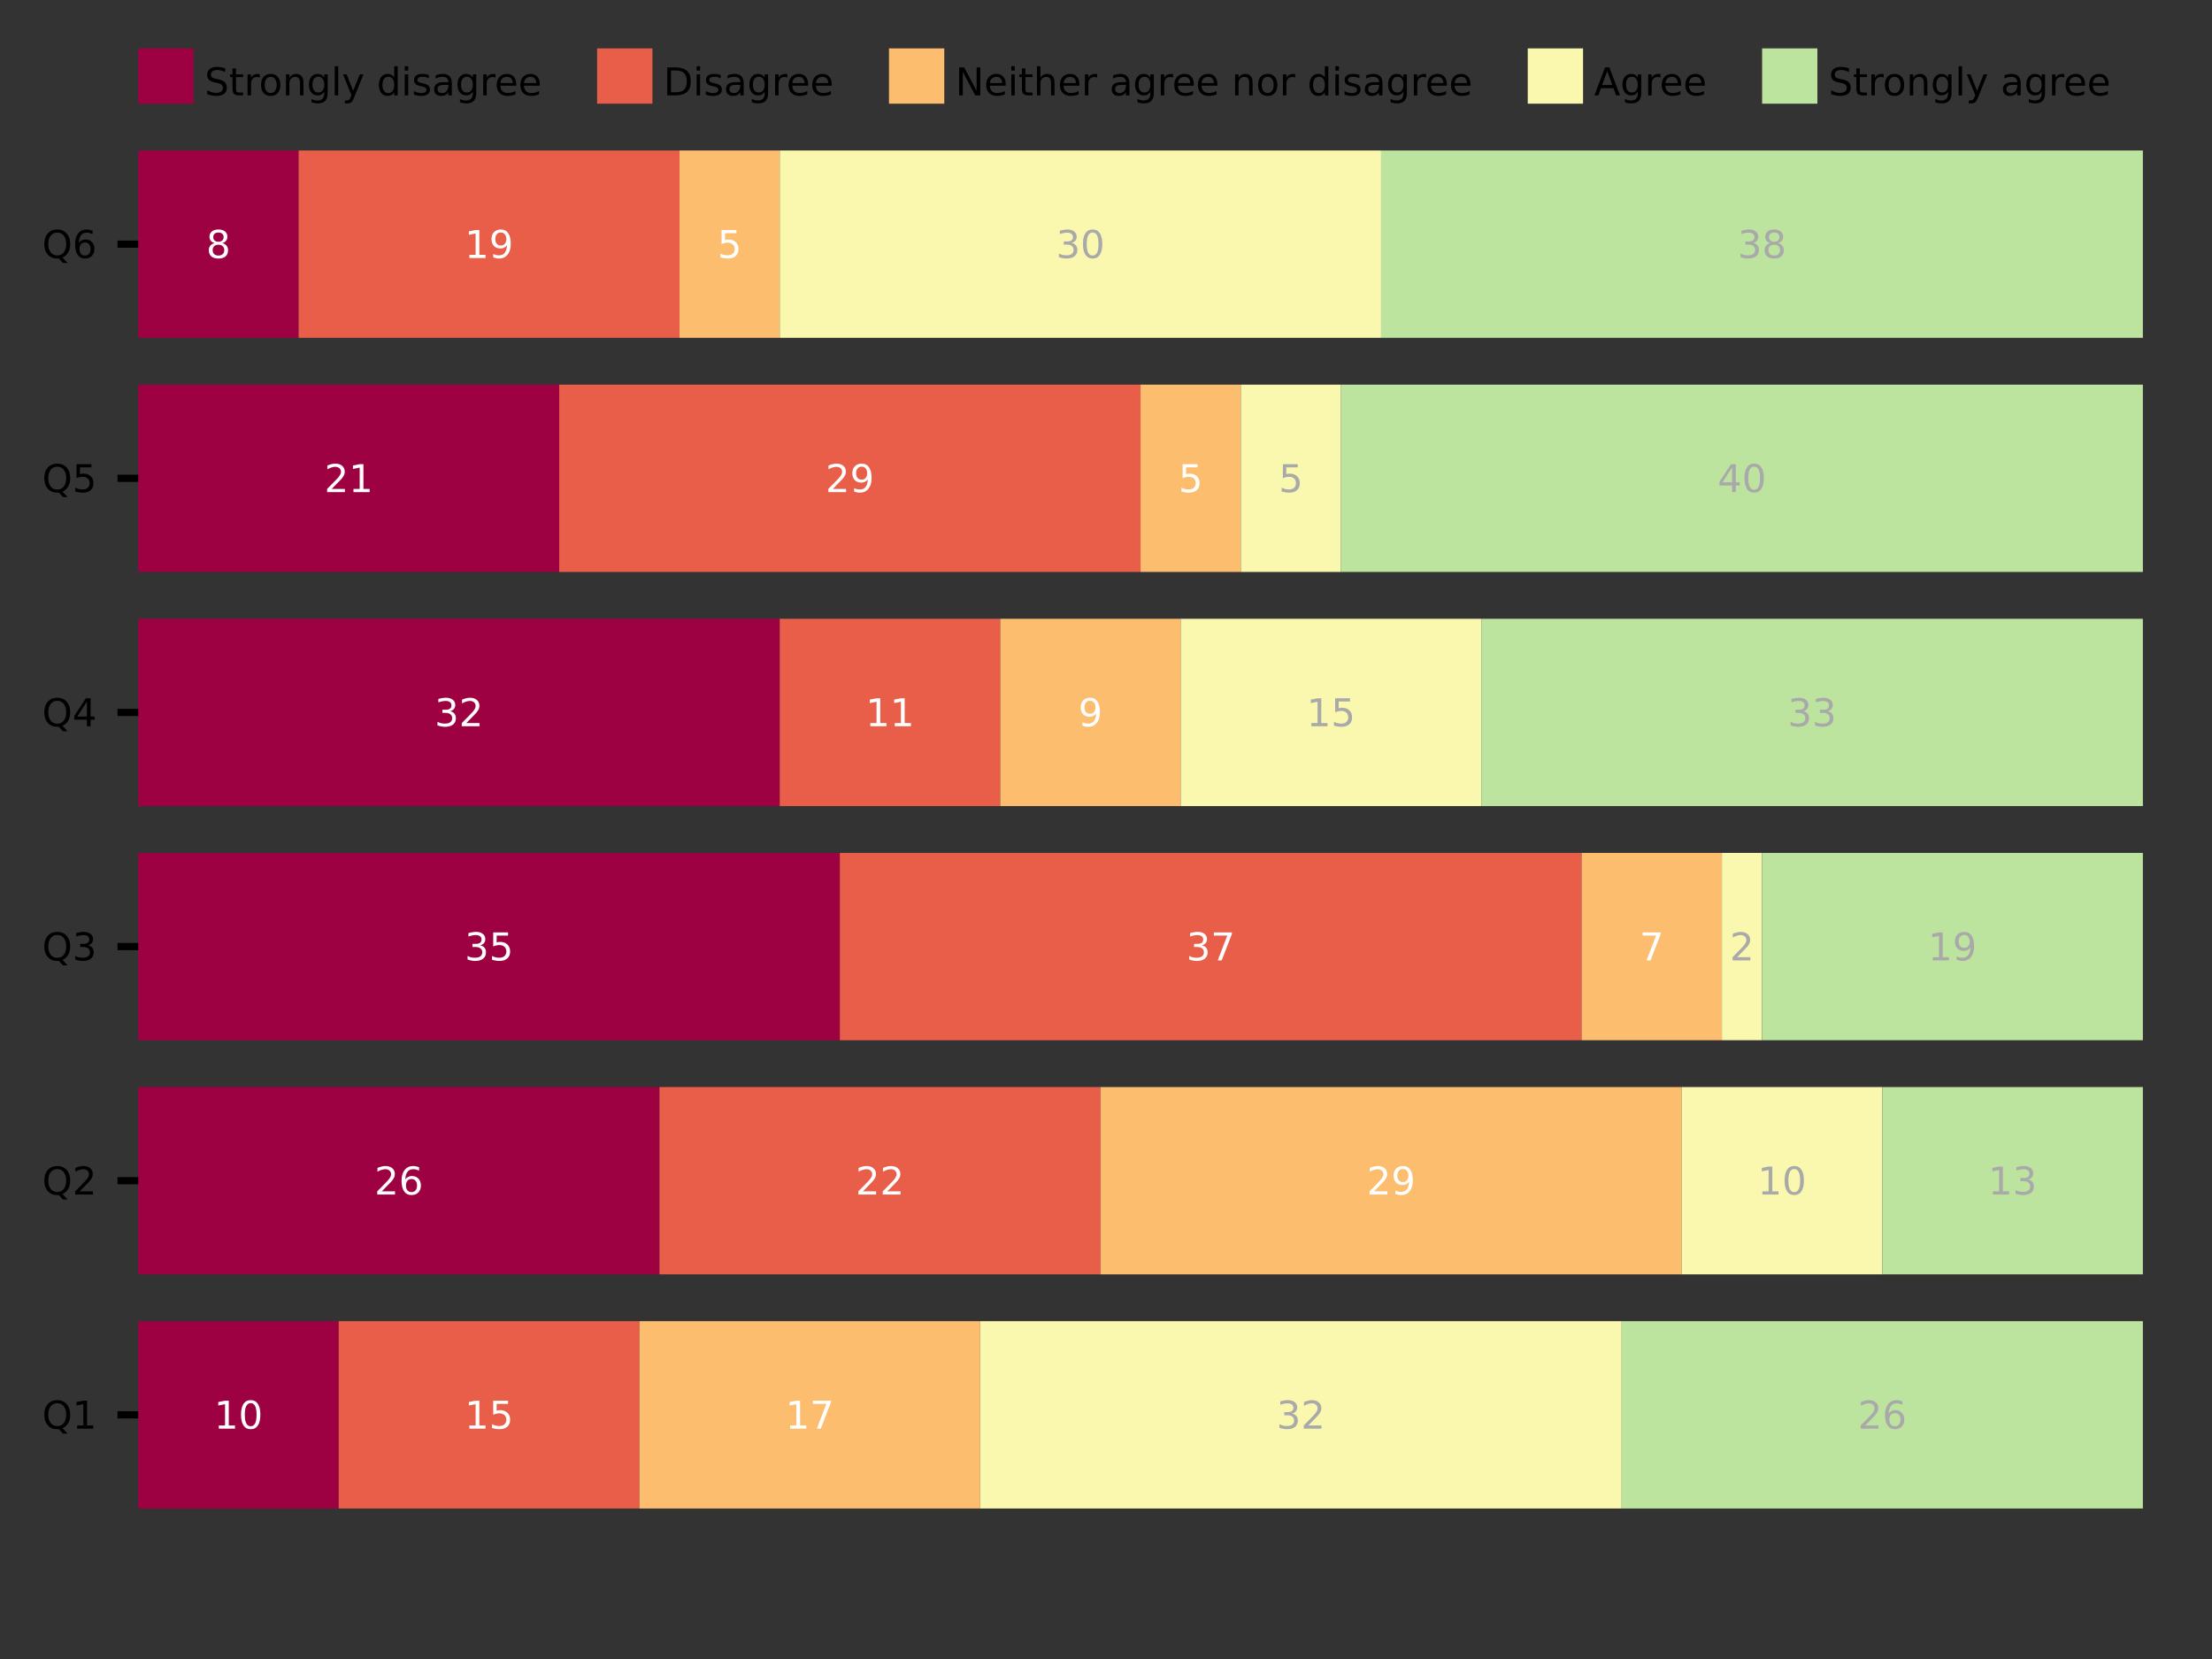 <?xml version="1.0" encoding="UTF-8"?>
<svg xmlns="http://www.w3.org/2000/svg" xmlns:xlink="http://www.w3.org/1999/xlink" width="640px" height="480px" viewBox="0 0 640 480" version="1.1">
<rect x="0" y="0" width="640" height="480" fill="#333333" stroke="none"/>
<defs>
<g>
<symbol overflow="visible" id="glyph0-0">
<path style="stroke:none;" d="M 0.547 1.969 L 0.547 -7.828 L 6.109 -7.828 L 6.109 1.969 Z M 1.172 1.344 L 5.484 1.344 L 5.484 -7.203 L 1.172 -7.203 Z M 1.172 1.344 "/>
</symbol>
<symbol overflow="visible" id="glyph0-1">
<path style="stroke:none;" d="M 1.375 -0.922 L 3.172 -0.922 L 3.172 -7.094 L 1.219 -6.703 L 1.219 -7.703 L 3.156 -8.094 L 4.25 -8.094 L 4.25 -0.922 L 6.047 -0.922 L 6.047 0 L 1.375 0 Z M 1.375 -0.922 "/>
</symbol>
<symbol overflow="visible" id="glyph0-2">
<path style="stroke:none;" d="M 3.531 -7.375 C 2.969 -7.375 2.539 -7.098 2.25 -6.547 C 1.969 -5.992 1.828 -5.16 1.828 -4.047 C 1.828 -2.93 1.969 -2.094 2.25 -1.531 C 2.539 -0.977 2.969 -0.703 3.531 -0.703 C 4.102 -0.703 4.531 -0.977 4.812 -1.531 C 5.094 -2.094 5.234 -2.93 5.234 -4.047 C 5.234 -5.16 5.094 -5.992 4.812 -6.547 C 4.531 -7.098 4.102 -7.375 3.531 -7.375 Z M 3.531 -8.25 C 4.438 -8.25 5.129 -7.891 5.609 -7.172 C 6.086 -6.453 6.328 -5.41 6.328 -4.047 C 6.328 -2.68 6.086 -1.641 5.609 -0.922 C 5.129 -0.203 4.438 0.156 3.531 0.156 C 2.625 0.156 1.93 -0.203 1.453 -0.922 C 0.973 -1.641 0.734 -2.68 0.734 -4.047 C 0.734 -5.41 0.973 -6.453 1.453 -7.172 C 1.93 -7.891 2.625 -8.25 3.531 -8.25 Z M 3.531 -8.25 "/>
</symbol>
<symbol overflow="visible" id="glyph0-3">
<path style="stroke:none;" d="M 2.125 -0.922 L 5.953 -0.922 L 5.953 0 L 0.812 0 L 0.812 -0.922 C 1.227 -1.348 1.797 -1.926 2.516 -2.656 C 3.234 -3.383 3.688 -3.852 3.875 -4.062 C 4.219 -4.457 4.457 -4.789 4.594 -5.062 C 4.738 -5.332 4.812 -5.598 4.812 -5.859 C 4.812 -6.297 4.66 -6.648 4.359 -6.922 C 4.055 -7.191 3.66 -7.328 3.172 -7.328 C 2.828 -7.328 2.461 -7.266 2.078 -7.141 C 1.703 -7.023 1.301 -6.848 0.875 -6.609 L 0.875 -7.703 C 1.312 -7.879 1.723 -8.016 2.109 -8.109 C 2.492 -8.203 2.844 -8.25 3.156 -8.25 C 4 -8.25 4.664 -8.035 5.156 -7.609 C 5.656 -7.191 5.906 -6.633 5.906 -5.938 C 5.906 -5.602 5.844 -5.285 5.719 -4.984 C 5.594 -4.691 5.367 -4.344 5.047 -3.938 C 4.953 -3.832 4.66 -3.523 4.172 -3.016 C 3.691 -2.516 3.008 -1.816 2.125 -0.922 Z M 2.125 -0.922 "/>
</symbol>
<symbol overflow="visible" id="glyph0-4">
<path style="stroke:none;" d="M 3.672 -4.484 C 3.172 -4.484 2.773 -4.316 2.484 -3.984 C 2.203 -3.648 2.062 -3.188 2.062 -2.594 C 2.062 -2.008 2.203 -1.547 2.484 -1.203 C 2.773 -0.867 3.172 -0.703 3.672 -0.703 C 4.16 -0.703 4.547 -0.867 4.828 -1.203 C 5.117 -1.547 5.266 -2.008 5.266 -2.594 C 5.266 -3.188 5.117 -3.648 4.828 -3.984 C 4.547 -4.316 4.16 -4.484 3.672 -4.484 Z M 5.844 -7.922 L 5.844 -6.922 C 5.57 -7.047 5.297 -7.145 5.016 -7.219 C 4.734 -7.289 4.453 -7.328 4.172 -7.328 C 3.453 -7.328 2.898 -7.082 2.516 -6.594 C 2.141 -6.102 1.922 -5.363 1.859 -4.375 C 2.078 -4.688 2.348 -4.926 2.672 -5.094 C 2.992 -5.27 3.348 -5.359 3.734 -5.359 C 4.547 -5.359 5.188 -5.109 5.656 -4.609 C 6.133 -4.117 6.375 -3.445 6.375 -2.594 C 6.375 -1.758 6.125 -1.094 5.625 -0.594 C 5.133 -0.094 4.484 0.156 3.672 0.156 C 2.734 0.156 2.016 -0.203 1.516 -0.922 C 1.023 -1.641 0.781 -2.68 0.781 -4.047 C 0.781 -5.328 1.082 -6.348 1.688 -7.109 C 2.289 -7.867 3.109 -8.25 4.141 -8.25 C 4.41 -8.25 4.688 -8.219 4.969 -8.156 C 5.25 -8.102 5.539 -8.023 5.844 -7.922 Z M 5.844 -7.922 "/>
</symbol>
<symbol overflow="visible" id="glyph0-5">
<path style="stroke:none;" d="M 4.5 -4.359 C 5.031 -4.254 5.441 -4.023 5.734 -3.672 C 6.023 -3.316 6.172 -2.879 6.172 -2.359 C 6.172 -1.555 5.895 -0.938 5.344 -0.5 C 4.801 -0.062 4.023 0.156 3.016 0.156 C 2.672 0.156 2.316 0.117 1.953 0.047 C 1.598 -0.016 1.227 -0.113 0.844 -0.25 L 0.844 -1.297 C 1.145 -1.117 1.477 -0.984 1.844 -0.891 C 2.207 -0.805 2.586 -0.766 2.984 -0.766 C 3.672 -0.766 4.191 -0.898 4.547 -1.172 C 4.91 -1.441 5.094 -1.836 5.094 -2.359 C 5.094 -2.828 4.922 -3.195 4.578 -3.469 C 4.242 -3.738 3.781 -3.875 3.188 -3.875 L 2.25 -3.875 L 2.25 -4.781 L 3.234 -4.781 C 3.773 -4.781 4.188 -4.883 4.469 -5.094 C 4.75 -5.312 4.891 -5.625 4.891 -6.031 C 4.891 -6.445 4.742 -6.766 4.453 -6.984 C 4.16 -7.211 3.738 -7.328 3.188 -7.328 C 2.883 -7.328 2.562 -7.289 2.219 -7.219 C 1.875 -7.156 1.5 -7.055 1.094 -6.922 L 1.094 -7.891 C 1.508 -8.016 1.895 -8.102 2.25 -8.156 C 2.613 -8.219 2.957 -8.25 3.281 -8.25 C 4.113 -8.25 4.77 -8.055 5.25 -7.672 C 5.738 -7.297 5.984 -6.785 5.984 -6.141 C 5.984 -5.691 5.852 -5.312 5.594 -5 C 5.344 -4.695 4.977 -4.484 4.5 -4.359 Z M 4.5 -4.359 "/>
</symbol>
<symbol overflow="visible" id="glyph0-6">
<path style="stroke:none;" d="M 1.203 -8.094 L 5.5 -8.094 L 5.5 -7.172 L 2.203 -7.172 L 2.203 -5.188 C 2.359 -5.238 2.516 -5.281 2.672 -5.312 C 2.836 -5.344 3 -5.359 3.156 -5.359 C 4.062 -5.359 4.773 -5.109 5.297 -4.609 C 5.828 -4.117 6.094 -3.445 6.094 -2.594 C 6.094 -1.727 5.82 -1.051 5.281 -0.562 C 4.738 -0.082 3.973 0.156 2.984 0.156 C 2.648 0.156 2.305 0.125 1.953 0.062 C 1.598 0.008 1.234 -0.07 0.859 -0.188 L 0.859 -1.297 C 1.18 -1.117 1.516 -0.984 1.859 -0.891 C 2.211 -0.805 2.582 -0.766 2.969 -0.766 C 3.594 -0.766 4.086 -0.926 4.453 -1.25 C 4.816 -1.582 5 -2.031 5 -2.594 C 5 -3.156 4.816 -3.602 4.453 -3.938 C 4.086 -4.27 3.594 -4.438 2.969 -4.438 C 2.676 -4.438 2.383 -4.398 2.094 -4.328 C 1.801 -4.266 1.504 -4.164 1.203 -4.031 Z M 1.203 -8.094 "/>
</symbol>
<symbol overflow="visible" id="glyph0-7">
<path style="stroke:none;" d="M 3.531 -3.844 C 3.008 -3.844 2.598 -3.703 2.297 -3.422 C 2.004 -3.148 1.859 -2.77 1.859 -2.281 C 1.859 -1.789 2.004 -1.406 2.297 -1.125 C 2.598 -0.844 3.008 -0.703 3.531 -0.703 C 4.051 -0.703 4.461 -0.844 4.766 -1.125 C 5.066 -1.406 5.219 -1.789 5.219 -2.281 C 5.219 -2.77 5.066 -3.148 4.766 -3.422 C 4.461 -3.703 4.051 -3.844 3.531 -3.844 Z M 2.438 -4.312 C 1.969 -4.426 1.598 -4.645 1.328 -4.969 C 1.066 -5.289 0.938 -5.68 0.938 -6.141 C 0.938 -6.785 1.164 -7.297 1.625 -7.672 C 2.094 -8.055 2.727 -8.25 3.531 -8.25 C 4.332 -8.25 4.961 -8.055 5.422 -7.672 C 5.891 -7.297 6.125 -6.785 6.125 -6.141 C 6.125 -5.68 5.988 -5.289 5.719 -4.969 C 5.457 -4.645 5.094 -4.426 4.625 -4.312 C 5.156 -4.188 5.566 -3.941 5.859 -3.578 C 6.16 -3.223 6.312 -2.789 6.312 -2.281 C 6.312 -1.488 6.07 -0.883 5.594 -0.469 C 5.113 -0.051 4.426 0.156 3.531 0.156 C 2.633 0.156 1.945 -0.051 1.469 -0.469 C 0.988 -0.883 0.75 -1.488 0.75 -2.281 C 0.75 -2.789 0.895 -3.223 1.188 -3.578 C 1.488 -3.941 1.906 -4.188 2.438 -4.312 Z M 2.031 -6.047 C 2.031 -5.617 2.16 -5.285 2.422 -5.047 C 2.691 -4.816 3.062 -4.703 3.531 -4.703 C 4 -4.703 4.363 -4.816 4.625 -5.047 C 4.895 -5.285 5.031 -5.617 5.031 -6.047 C 5.031 -6.461 4.895 -6.785 4.625 -7.016 C 4.363 -7.254 4 -7.375 3.531 -7.375 C 3.062 -7.375 2.691 -7.254 2.422 -7.016 C 2.16 -6.785 2.031 -6.461 2.031 -6.047 Z M 2.031 -6.047 "/>
</symbol>
<symbol overflow="visible" id="glyph0-8">
<path style="stroke:none;" d="M 0.906 -8.094 L 6.125 -8.094 L 6.125 -7.625 L 3.172 0 L 2.031 0 L 4.797 -7.172 L 0.906 -7.172 Z M 0.906 -8.094 "/>
</symbol>
<symbol overflow="visible" id="glyph0-9">
<path style="stroke:none;" d="M 1.219 -0.172 L 1.219 -1.172 C 1.488 -1.035 1.766 -0.93 2.047 -0.859 C 2.336 -0.797 2.617 -0.766 2.891 -0.766 C 3.609 -0.766 4.156 -1.004 4.531 -1.484 C 4.914 -1.973 5.141 -2.711 5.203 -3.703 C 4.984 -3.398 4.711 -3.164 4.391 -3 C 4.078 -2.832 3.723 -2.75 3.328 -2.75 C 2.516 -2.75 1.875 -2.992 1.406 -3.484 C 0.938 -3.973 0.703 -4.641 0.703 -5.484 C 0.703 -6.316 0.945 -6.984 1.438 -7.484 C 1.926 -7.992 2.582 -8.25 3.406 -8.25 C 4.344 -8.25 5.055 -7.891 5.547 -7.172 C 6.035 -6.453 6.281 -5.41 6.281 -4.047 C 6.281 -2.766 5.977 -1.742 5.375 -0.984 C 4.77 -0.223 3.957 0.156 2.938 0.156 C 2.656 0.156 2.375 0.129 2.094 0.078 C 1.812 0.023 1.52 -0.055 1.219 -0.172 Z M 3.406 -3.609 C 3.895 -3.609 4.281 -3.773 4.562 -4.109 C 4.852 -4.441 5 -4.898 5 -5.484 C 5 -6.066 4.852 -6.523 4.562 -6.859 C 4.281 -7.203 3.895 -7.375 3.406 -7.375 C 2.906 -7.375 2.508 -7.203 2.219 -6.859 C 1.938 -6.523 1.797 -6.066 1.797 -5.484 C 1.797 -4.898 1.938 -4.441 2.219 -4.109 C 2.508 -3.773 2.906 -3.609 3.406 -3.609 Z M 3.406 -3.609 "/>
</symbol>
<symbol overflow="visible" id="glyph0-10">
<path style="stroke:none;" d="M 4.203 -7.141 L 1.438 -2.828 L 4.203 -2.828 Z M 3.906 -8.094 L 5.281 -8.094 L 5.281 -2.828 L 6.438 -2.828 L 6.438 -1.906 L 5.281 -1.906 L 5.281 0 L 4.203 0 L 4.203 -1.906 L 0.547 -1.906 L 0.547 -2.969 Z M 3.906 -8.094 "/>
</symbol>
<symbol overflow="visible" id="glyph0-11">
<path style="stroke:none;" d="M 4.375 -7.359 C 3.582 -7.359 2.953 -7.062 2.484 -6.469 C 2.016 -5.875 1.781 -5.066 1.781 -4.047 C 1.781 -3.023 2.016 -2.219 2.484 -1.625 C 2.953 -1.031 3.582 -0.734 4.375 -0.734 C 5.176 -0.734 5.805 -1.031 6.266 -1.625 C 6.734 -2.219 6.969 -3.023 6.969 -4.047 C 6.969 -5.066 6.734 -5.875 6.266 -6.469 C 5.805 -7.062 5.176 -7.359 4.375 -7.359 Z M 5.906 -0.141 L 7.359 1.438 L 6.031 1.438 L 4.828 0.141 C 4.711 0.141 4.625 0.141 4.562 0.141 C 4.5 0.148 4.438 0.156 4.375 0.156 C 3.238 0.156 2.328 -0.223 1.641 -0.984 C 0.961 -1.742 0.625 -2.766 0.625 -4.047 C 0.625 -5.328 0.961 -6.348 1.641 -7.109 C 2.328 -7.867 3.238 -8.25 4.375 -8.25 C 5.508 -8.25 6.414 -7.867 7.094 -7.109 C 7.781 -6.348 8.125 -5.328 8.125 -4.047 C 8.125 -3.098 7.93 -2.289 7.547 -1.625 C 7.172 -0.957 6.625 -0.461 5.906 -0.141 Z M 5.906 -0.141 "/>
</symbol>
<symbol overflow="visible" id="glyph0-12">
<path style="stroke:none;" d="M 5.938 -7.828 L 5.938 -6.766 C 5.531 -6.961 5.141 -7.109 4.766 -7.203 C 4.398 -7.305 4.047 -7.359 3.703 -7.359 C 3.098 -7.359 2.633 -7.238 2.312 -7 C 1.988 -6.77 1.828 -6.441 1.828 -6.016 C 1.828 -5.66 1.938 -5.391 2.156 -5.203 C 2.375 -5.023 2.781 -4.879 3.375 -4.766 L 4.047 -4.625 C 4.859 -4.477 5.457 -4.207 5.844 -3.812 C 6.238 -3.414 6.438 -2.891 6.438 -2.234 C 6.438 -1.453 6.172 -0.859 5.641 -0.453 C 5.117 -0.047 4.348 0.156 3.328 0.156 C 2.941 0.156 2.531 0.109 2.094 0.016 C 1.664 -0.066 1.223 -0.191 0.766 -0.359 L 0.766 -1.484 C 1.211 -1.234 1.648 -1.047 2.078 -0.922 C 2.504 -0.797 2.922 -0.734 3.328 -0.734 C 3.953 -0.734 4.43 -0.852 4.766 -1.094 C 5.109 -1.344 5.281 -1.695 5.281 -2.156 C 5.281 -2.551 5.16 -2.859 4.922 -3.078 C 4.68 -3.305 4.281 -3.477 3.719 -3.594 L 3.047 -3.719 C 2.234 -3.883 1.645 -4.141 1.281 -4.484 C 0.914 -4.828 0.734 -5.312 0.734 -5.938 C 0.734 -6.656 0.984 -7.219 1.484 -7.625 C 1.992 -8.039 2.691 -8.25 3.578 -8.25 C 3.953 -8.25 4.336 -8.211 4.734 -8.141 C 5.129 -8.078 5.531 -7.973 5.938 -7.828 Z M 5.938 -7.828 "/>
</symbol>
<symbol overflow="visible" id="glyph0-13">
<path style="stroke:none;" d="M 2.031 -7.797 L 2.031 -6.078 L 4.094 -6.078 L 4.094 -5.297 L 2.031 -5.297 L 2.031 -2 C 2.031 -1.508 2.098 -1.191 2.234 -1.047 C 2.367 -0.898 2.645 -0.828 3.062 -0.828 L 4.094 -0.828 L 4.094 0 L 3.062 0 C 2.289 0 1.758 -0.141 1.469 -0.422 C 1.176 -0.711 1.031 -1.238 1.031 -2 L 1.031 -5.297 L 0.297 -5.297 L 0.297 -6.078 L 1.031 -6.078 L 1.031 -7.797 Z M 2.031 -7.797 "/>
</symbol>
<symbol overflow="visible" id="glyph0-14">
<path style="stroke:none;" d="M 4.562 -5.141 C 4.457 -5.203 4.336 -5.25 4.203 -5.281 C 4.066 -5.312 3.922 -5.328 3.766 -5.328 C 3.203 -5.328 2.77 -5.145 2.469 -4.781 C 2.164 -4.414 2.016 -3.891 2.016 -3.203 L 2.016 0 L 1.016 0 L 1.016 -6.078 L 2.016 -6.078 L 2.016 -5.125 C 2.223 -5.5 2.492 -5.773 2.828 -5.953 C 3.172 -6.129 3.582 -6.219 4.062 -6.219 C 4.125 -6.219 4.195 -6.211 4.281 -6.203 C 4.363 -6.191 4.457 -6.18 4.562 -6.172 Z M 4.562 -5.141 "/>
</symbol>
<symbol overflow="visible" id="glyph0-15">
<path style="stroke:none;" d="M 3.406 -5.375 C 2.863 -5.375 2.438 -5.164 2.125 -4.75 C 1.82 -4.332 1.672 -3.758 1.672 -3.031 C 1.672 -2.301 1.82 -1.727 2.125 -1.312 C 2.438 -0.895 2.863 -0.688 3.406 -0.688 C 3.938 -0.688 4.352 -0.895 4.656 -1.312 C 4.969 -1.738 5.125 -2.312 5.125 -3.031 C 5.125 -3.75 4.969 -4.316 4.656 -4.734 C 4.352 -5.16 3.938 -5.375 3.406 -5.375 Z M 3.406 -6.219 C 4.27 -6.219 4.945 -5.938 5.438 -5.375 C 5.938 -4.812 6.188 -4.031 6.188 -3.031 C 6.188 -2.039 5.938 -1.258 5.438 -0.688 C 4.945 -0.125 4.27 0.156 3.406 0.156 C 2.531 0.156 1.844 -0.125 1.344 -0.688 C 0.852 -1.258 0.609 -2.039 0.609 -3.031 C 0.609 -4.031 0.852 -4.812 1.344 -5.375 C 1.844 -5.938 2.531 -6.219 3.406 -6.219 Z M 3.406 -6.219 "/>
</symbol>
<symbol overflow="visible" id="glyph0-16">
<path style="stroke:none;" d="M 6.094 -3.672 L 6.094 0 L 5.094 0 L 5.094 -3.641 C 5.094 -4.211 4.977 -4.641 4.75 -4.922 C 4.531 -5.211 4.195 -5.359 3.75 -5.359 C 3.219 -5.359 2.797 -5.188 2.484 -4.844 C 2.172 -4.5 2.016 -4.031 2.016 -3.438 L 2.016 0 L 1.016 0 L 1.016 -6.078 L 2.016 -6.078 L 2.016 -5.125 C 2.254 -5.488 2.535 -5.758 2.859 -5.938 C 3.18 -6.125 3.551 -6.219 3.969 -6.219 C 4.664 -6.219 5.191 -6 5.547 -5.562 C 5.91 -5.133 6.094 -4.504 6.094 -3.672 Z M 6.094 -3.672 "/>
</symbol>
<symbol overflow="visible" id="glyph0-17">
<path style="stroke:none;" d="M 5.047 -3.109 C 5.047 -3.828 4.895 -4.383 4.594 -4.781 C 4.301 -5.188 3.883 -5.391 3.344 -5.391 C 2.801 -5.391 2.379 -5.188 2.078 -4.781 C 1.785 -4.383 1.641 -3.828 1.641 -3.109 C 1.641 -2.391 1.785 -1.828 2.078 -1.422 C 2.379 -1.023 2.801 -0.828 3.344 -0.828 C 3.883 -0.828 4.301 -1.023 4.594 -1.422 C 4.895 -1.828 5.047 -2.391 5.047 -3.109 Z M 6.047 -0.75 C 6.047 0.281 5.816 1.047 5.359 1.547 C 4.898 2.055 4.195 2.312 3.25 2.312 C 2.895 2.312 2.562 2.285 2.25 2.234 C 1.938 2.18 1.633 2.098 1.344 1.984 L 1.344 1.016 C 1.633 1.18 1.922 1.301 2.203 1.375 C 2.492 1.445 2.789 1.484 3.094 1.484 C 3.738 1.484 4.223 1.312 4.547 0.969 C 4.879 0.633 5.047 0.117 5.047 -0.578 L 5.047 -1.062 C 4.836 -0.707 4.57 -0.441 4.25 -0.266 C 3.926 -0.086 3.539 0 3.094 0 C 2.352 0 1.754 -0.281 1.297 -0.844 C 0.836 -1.414 0.609 -2.172 0.609 -3.109 C 0.609 -4.047 0.836 -4.797 1.297 -5.359 C 1.754 -5.93 2.352 -6.219 3.094 -6.219 C 3.539 -6.219 3.926 -6.129 4.25 -5.953 C 4.57 -5.773 4.836 -5.508 5.047 -5.156 L 5.047 -6.078 L 6.047 -6.078 Z M 6.047 -0.75 "/>
</symbol>
<symbol overflow="visible" id="glyph0-18">
<path style="stroke:none;" d="M 1.047 -8.438 L 2.047 -8.438 L 2.047 0 L 1.047 0 Z M 1.047 -8.438 "/>
</symbol>
<symbol overflow="visible" id="glyph0-19">
<path style="stroke:none;" d="M 3.578 0.562 C 3.297 1.289 3.02 1.766 2.75 1.984 C 2.477 2.203 2.117 2.312 1.672 2.312 L 0.875 2.312 L 0.875 1.469 L 1.469 1.469 C 1.738 1.469 1.945 1.398 2.094 1.266 C 2.25 1.141 2.422 0.836 2.609 0.359 L 2.781 -0.094 L 0.328 -6.078 L 1.391 -6.078 L 3.281 -1.328 L 5.188 -6.078 L 6.25 -6.078 Z M 3.578 0.562 "/>
</symbol>
<symbol overflow="visible" id="glyph0-20">
<path style="stroke:none;" d=""/>
</symbol>
<symbol overflow="visible" id="glyph0-21">
<path style="stroke:none;" d="M 5.047 -5.156 L 5.047 -8.438 L 6.047 -8.438 L 6.047 0 L 5.047 0 L 5.047 -0.906 C 4.836 -0.551 4.57 -0.285 4.25 -0.109 C 3.926 0.066 3.539 0.156 3.094 0.156 C 2.363 0.156 1.766 -0.133 1.297 -0.719 C 0.836 -1.301 0.609 -2.07 0.609 -3.031 C 0.609 -3.988 0.836 -4.758 1.297 -5.344 C 1.766 -5.926 2.363 -6.219 3.094 -6.219 C 3.539 -6.219 3.926 -6.129 4.25 -5.953 C 4.57 -5.785 4.836 -5.52 5.047 -5.156 Z M 1.641 -3.031 C 1.641 -2.301 1.789 -1.723 2.094 -1.297 C 2.395 -0.879 2.812 -0.672 3.344 -0.672 C 3.875 -0.672 4.289 -0.879 4.594 -1.297 C 4.895 -1.723 5.047 -2.301 5.047 -3.031 C 5.047 -3.77 4.895 -4.348 4.594 -4.766 C 4.289 -5.18 3.875 -5.391 3.344 -5.391 C 2.812 -5.391 2.395 -5.18 2.094 -4.766 C 1.789 -4.348 1.641 -3.77 1.641 -3.031 Z M 1.641 -3.031 "/>
</symbol>
<symbol overflow="visible" id="glyph0-22">
<path style="stroke:none;" d="M 1.047 -6.078 L 2.047 -6.078 L 2.047 0 L 1.047 0 Z M 1.047 -8.438 L 2.047 -8.438 L 2.047 -7.172 L 1.047 -7.172 Z M 1.047 -8.438 "/>
</symbol>
<symbol overflow="visible" id="glyph0-23">
<path style="stroke:none;" d="M 4.922 -5.891 L 4.922 -4.953 C 4.641 -5.098 4.344 -5.207 4.031 -5.281 C 3.727 -5.352 3.414 -5.391 3.094 -5.391 C 2.602 -5.391 2.234 -5.312 1.984 -5.156 C 1.734 -5.008 1.609 -4.781 1.609 -4.469 C 1.609 -4.238 1.695 -4.055 1.875 -3.922 C 2.051 -3.797 2.41 -3.672 2.953 -3.547 L 3.281 -3.484 C 3.988 -3.328 4.492 -3.109 4.797 -2.828 C 5.098 -2.555 5.25 -2.172 5.25 -1.672 C 5.25 -1.109 5.023 -0.66 4.578 -0.328 C 4.129 -0.004 3.516 0.156 2.734 0.156 C 2.41 0.156 2.07 0.125 1.719 0.062 C 1.363 0 0.992 -0.094 0.609 -0.219 L 0.609 -1.25 C 0.973 -1.062 1.332 -0.914 1.688 -0.812 C 2.051 -0.719 2.406 -0.672 2.75 -0.672 C 3.219 -0.672 3.578 -0.75 3.828 -0.906 C 4.086 -1.07 4.219 -1.301 4.219 -1.594 C 4.219 -1.863 4.125 -2.07 3.938 -2.219 C 3.758 -2.363 3.363 -2.504 2.75 -2.641 L 2.391 -2.719 C 1.773 -2.852 1.328 -3.055 1.047 -3.328 C 0.773 -3.598 0.641 -3.969 0.641 -4.438 C 0.641 -5 0.844 -5.438 1.25 -5.75 C 1.656 -6.062 2.234 -6.219 2.984 -6.219 C 3.348 -6.219 3.691 -6.191 4.016 -6.141 C 4.336 -6.086 4.641 -6.004 4.922 -5.891 Z M 4.922 -5.891 "/>
</symbol>
<symbol overflow="visible" id="glyph0-24">
<path style="stroke:none;" d="M 3.812 -3.047 C 3 -3.047 2.438 -2.953 2.125 -2.766 C 1.82 -2.586 1.672 -2.273 1.672 -1.828 C 1.672 -1.473 1.785 -1.191 2.016 -0.984 C 2.242 -0.773 2.562 -0.672 2.969 -0.672 C 3.52 -0.672 3.961 -0.867 4.297 -1.266 C 4.629 -1.66 4.797 -2.18 4.797 -2.828 L 4.797 -3.047 Z M 5.797 -3.469 L 5.797 0 L 4.797 0 L 4.797 -0.922 C 4.566 -0.555 4.281 -0.285 3.938 -0.109 C 3.602 0.066 3.191 0.156 2.703 0.156 C 2.078 0.156 1.582 -0.016 1.219 -0.359 C 0.852 -0.711 0.672 -1.18 0.672 -1.766 C 0.672 -2.453 0.898 -2.969 1.359 -3.312 C 1.816 -3.656 2.5 -3.828 3.406 -3.828 L 4.797 -3.828 L 4.797 -3.938 C 4.797 -4.395 4.645 -4.75 4.344 -5 C 4.039 -5.25 3.617 -5.375 3.078 -5.375 C 2.734 -5.375 2.395 -5.332 2.062 -5.25 C 1.727 -5.164 1.41 -5.039 1.109 -4.875 L 1.109 -5.797 C 1.473 -5.941 1.828 -6.047 2.172 -6.109 C 2.516 -6.18 2.848 -6.219 3.172 -6.219 C 4.055 -6.219 4.711 -5.988 5.141 -5.531 C 5.578 -5.082 5.797 -4.395 5.797 -3.469 Z M 5.797 -3.469 "/>
</symbol>
<symbol overflow="visible" id="glyph0-25">
<path style="stroke:none;" d="M 6.25 -3.281 L 6.25 -2.797 L 1.656 -2.797 C 1.695 -2.109 1.898 -1.582 2.266 -1.219 C 2.641 -0.863 3.16 -0.688 3.828 -0.688 C 4.211 -0.688 4.582 -0.734 4.938 -0.828 C 5.301 -0.922 5.66 -1.062 6.016 -1.25 L 6.016 -0.312 C 5.648 -0.156 5.281 -0.039 4.906 0.031 C 4.531 0.113 4.148 0.156 3.766 0.156 C 2.797 0.156 2.023 -0.125 1.453 -0.688 C 0.891 -1.25 0.609 -2.016 0.609 -2.984 C 0.609 -3.973 0.875 -4.758 1.406 -5.344 C 1.945 -5.926 2.676 -6.219 3.594 -6.219 C 4.406 -6.219 5.051 -5.953 5.531 -5.422 C 6.008 -4.898 6.25 -4.188 6.25 -3.281 Z M 5.25 -3.578 C 5.238 -4.129 5.082 -4.566 4.781 -4.891 C 4.488 -5.211 4.098 -5.375 3.609 -5.375 C 3.047 -5.375 2.598 -5.219 2.266 -4.906 C 1.93 -4.594 1.738 -4.148 1.688 -3.578 Z M 5.25 -3.578 "/>
</symbol>
<symbol overflow="visible" id="glyph0-26">
<path style="stroke:none;" d="M 2.188 -7.203 L 2.188 -0.906 L 3.516 -0.906 C 4.629 -0.906 5.445 -1.156 5.969 -1.656 C 6.488 -2.164 6.75 -2.969 6.75 -4.062 C 6.75 -5.145 6.488 -5.938 5.969 -6.438 C 5.445 -6.945 4.629 -7.203 3.516 -7.203 Z M 1.094 -8.094 L 3.344 -8.094 C 4.914 -8.094 6.066 -7.766 6.797 -7.109 C 7.523 -6.461 7.891 -5.445 7.891 -4.062 C 7.891 -2.664 7.52 -1.641 6.781 -0.984 C 6.051 -0.328 4.906 0 3.344 0 L 1.094 0 Z M 1.094 -8.094 "/>
</symbol>
<symbol overflow="visible" id="glyph0-27">
<path style="stroke:none;" d="M 1.094 -8.094 L 2.562 -8.094 L 6.156 -1.328 L 6.156 -8.094 L 7.219 -8.094 L 7.219 0 L 5.75 0 L 2.156 -6.781 L 2.156 0 L 1.094 0 Z M 1.094 -8.094 "/>
</symbol>
<symbol overflow="visible" id="glyph0-28">
<path style="stroke:none;" d="M 6.094 -3.672 L 6.094 0 L 5.094 0 L 5.094 -3.641 C 5.094 -4.211 4.977 -4.641 4.75 -4.922 C 4.531 -5.211 4.195 -5.359 3.75 -5.359 C 3.219 -5.359 2.797 -5.188 2.484 -4.844 C 2.172 -4.5 2.016 -4.031 2.016 -3.438 L 2.016 0 L 1.016 0 L 1.016 -8.438 L 2.016 -8.438 L 2.016 -5.125 C 2.254 -5.488 2.535 -5.758 2.859 -5.938 C 3.18 -6.125 3.551 -6.219 3.969 -6.219 C 4.664 -6.219 5.191 -6 5.547 -5.562 C 5.91 -5.133 6.094 -4.504 6.094 -3.672 Z M 6.094 -3.672 "/>
</symbol>
<symbol overflow="visible" id="glyph0-29">
<path style="stroke:none;" d="M 3.797 -7.016 L 2.312 -2.984 L 5.281 -2.984 Z M 3.172 -8.094 L 4.422 -8.094 L 7.5 0 L 6.375 0 L 5.625 -2.078 L 1.984 -2.078 L 1.25 0 L 0.094 0 Z M 3.172 -8.094 "/>
</symbol>
</g>
</defs>
<g id="surface0">
<path style=" stroke:none;fill-rule:nonzero;fill:rgb(61.961%,0.392%,25.882%);fill-opacity:1;" d="M 40 436.453 L 98 436.453 L 98 382.258 L 40 382.258 L 40 436.453 "/>
<g style="fill:rgb(100%,100%,100%);fill-opacity:1;">
  <use xlink:href="#glyph0-1" x="61.938" y="413.355"/>
  <use xlink:href="#glyph0-2" x="69" y="413.355"/>
</g>
<path style=" stroke:none;fill-rule:nonzero;fill:rgb(61.961%,0.392%,25.882%);fill-opacity:1;" d="M 40 368.711 L 190.801 368.711 L 190.801 314.516 L 40 314.516 L 40 368.711 "/>
<g style="fill:rgb(100%,100%,100%);fill-opacity:1;">
  <use xlink:href="#glyph0-3" x="108.338" y="345.613"/>
  <use xlink:href="#glyph0-4" x="115.4" y="345.613"/>
</g>
<path style=" stroke:none;fill-rule:nonzero;fill:rgb(61.961%,0.392%,25.882%);fill-opacity:1;" d="M 40 300.969 L 243 300.969 L 243 246.773 L 40 246.773 L 40 300.969 "/>
<g style="fill:rgb(100%,100%,100%);fill-opacity:1;">
  <use xlink:href="#glyph0-5" x="134.438" y="277.871"/>
  <use xlink:href="#glyph0-6" x="141.5" y="277.871"/>
</g>
<path style=" stroke:none;fill-rule:nonzero;fill:rgb(61.961%,0.392%,25.882%);fill-opacity:1;" d="M 40 233.227 L 225.602 233.227 L 225.602 179.031 L 40 179.031 L 40 233.227 "/>
<g style="fill:rgb(100%,100%,100%);fill-opacity:1;">
  <use xlink:href="#glyph0-5" x="125.737" y="210.129"/>
  <use xlink:href="#glyph0-3" x="132.8" y="210.129"/>
</g>
<path style=" stroke:none;fill-rule:nonzero;fill:rgb(61.961%,0.392%,25.882%);fill-opacity:1;" d="M 40 165.484 L 161.801 165.484 L 161.801 111.289 L 40 111.289 L 40 165.484 "/>
<g style="fill:rgb(100%,100%,100%);fill-opacity:1;">
  <use xlink:href="#glyph0-3" x="93.838" y="142.387"/>
  <use xlink:href="#glyph0-1" x="100.9" y="142.387"/>
</g>
<path style=" stroke:none;fill-rule:nonzero;fill:rgb(61.961%,0.392%,25.882%);fill-opacity:1;" d="M 40 97.742 L 86.398 97.742 L 86.398 43.547 L 40 43.547 L 40 97.742 "/>
<g style="fill:rgb(100%,100%,100%);fill-opacity:1;">
  <use xlink:href="#glyph0-7" x="59.669" y="74.645"/>
</g>
<path style=" stroke:none;fill-rule:nonzero;fill:rgb(90.98%,36.863%,28.235%);fill-opacity:1;" d="M 98 436.453 L 185 436.453 L 185 382.258 L 98 382.258 L 98 436.453 "/>
<g style="fill:rgb(100%,100%,100%);fill-opacity:1;">
  <use xlink:href="#glyph0-1" x="134.438" y="413.355"/>
  <use xlink:href="#glyph0-6" x="141.5" y="413.355"/>
</g>
<path style=" stroke:none;fill-rule:nonzero;fill:rgb(90.98%,36.863%,28.235%);fill-opacity:1;" d="M 190.801 368.711 L 318.398 368.711 L 318.398 314.516 L 190.801 314.516 L 190.801 368.711 "/>
<g style="fill:rgb(100%,100%,100%);fill-opacity:1;">
  <use xlink:href="#glyph0-3" x="247.537" y="345.613"/>
  <use xlink:href="#glyph0-3" x="254.6" y="345.613"/>
</g>
<path style=" stroke:none;fill-rule:nonzero;fill:rgb(90.98%,36.863%,28.235%);fill-opacity:1;" d="M 243 300.969 L 457.602 300.969 L 457.602 246.773 L 243 246.773 L 243 300.969 "/>
<g style="fill:rgb(100%,100%,100%);fill-opacity:1;">
  <use xlink:href="#glyph0-5" x="343.238" y="277.871"/>
  <use xlink:href="#glyph0-8" x="350.3" y="277.871"/>
</g>
<path style=" stroke:none;fill-rule:nonzero;fill:rgb(90.98%,36.863%,28.235%);fill-opacity:1;" d="M 225.602 233.227 L 289.398 233.227 L 289.398 179.031 L 225.602 179.031 L 225.602 233.227 "/>
<g style="fill:rgb(100%,100%,100%);fill-opacity:1;">
  <use xlink:href="#glyph0-1" x="250.438" y="210.129"/>
  <use xlink:href="#glyph0-1" x="257.5" y="210.129"/>
</g>
<path style=" stroke:none;fill-rule:nonzero;fill:rgb(90.98%,36.863%,28.235%);fill-opacity:1;" d="M 161.801 165.484 L 330 165.484 L 330 111.289 L 161.801 111.289 L 161.801 165.484 "/>
<g style="fill:rgb(100%,100%,100%);fill-opacity:1;">
  <use xlink:href="#glyph0-3" x="238.838" y="142.387"/>
  <use xlink:href="#glyph0-9" x="245.9" y="142.387"/>
</g>
<path style=" stroke:none;fill-rule:nonzero;fill:rgb(90.98%,36.863%,28.235%);fill-opacity:1;" d="M 86.398 97.742 L 196.602 97.742 L 196.602 43.547 L 86.398 43.547 L 86.398 97.742 "/>
<g style="fill:rgb(100%,100%,100%);fill-opacity:1;">
  <use xlink:href="#glyph0-1" x="134.438" y="74.645"/>
  <use xlink:href="#glyph0-9" x="141.5" y="74.645"/>
</g>
<path style=" stroke:none;fill-rule:nonzero;fill:rgb(98.824%,74.118%,43.529%);fill-opacity:1;" d="M 185 436.453 L 283.602 436.453 L 283.602 382.258 L 185 382.258 L 185 436.453 "/>
<g style="fill:rgb(100%,100%,100%);fill-opacity:1;">
  <use xlink:href="#glyph0-1" x="227.238" y="413.355"/>
  <use xlink:href="#glyph0-8" x="234.3" y="413.355"/>
</g>
<path style=" stroke:none;fill-rule:nonzero;fill:rgb(98.824%,74.118%,43.529%);fill-opacity:1;" d="M 318.398 368.711 L 486.602 368.711 L 486.602 314.516 L 318.398 314.516 L 318.398 368.711 "/>
<g style="fill:rgb(100%,100%,100%);fill-opacity:1;">
  <use xlink:href="#glyph0-3" x="395.438" y="345.613"/>
  <use xlink:href="#glyph0-9" x="402.5" y="345.613"/>
</g>
<path style=" stroke:none;fill-rule:nonzero;fill:rgb(98.824%,74.118%,43.529%);fill-opacity:1;" d="M 457.602 300.969 L 498.199 300.969 L 498.199 246.773 L 457.602 246.773 L 457.602 300.969 "/>
<g style="fill:rgb(100%,100%,100%);fill-opacity:1;">
  <use xlink:href="#glyph0-8" x="474.369" y="277.871"/>
</g>
<path style=" stroke:none;fill-rule:nonzero;fill:rgb(98.824%,74.118%,43.529%);fill-opacity:1;" d="M 289.398 233.227 L 341.602 233.227 L 341.602 179.031 L 289.398 179.031 L 289.398 233.227 "/>
<g style="fill:rgb(100%,100%,100%);fill-opacity:1;">
  <use xlink:href="#glyph0-9" x="311.969" y="210.129"/>
</g>
<path style=" stroke:none;fill-rule:nonzero;fill:rgb(98.824%,74.118%,43.529%);fill-opacity:1;" d="M 330 165.484 L 359 165.484 L 359 111.289 L 330 111.289 L 330 165.484 "/>
<g style="fill:rgb(100%,100%,100%);fill-opacity:1;">
  <use xlink:href="#glyph0-6" x="340.969" y="142.387"/>
</g>
<path style=" stroke:none;fill-rule:nonzero;fill:rgb(98.824%,74.118%,43.529%);fill-opacity:1;" d="M 196.602 97.742 L 225.602 97.742 L 225.602 43.547 L 196.602 43.547 L 196.602 97.742 "/>
<g style="fill:rgb(100%,100%,100%);fill-opacity:1;">
  <use xlink:href="#glyph0-6" x="207.569" y="74.645"/>
</g>
<path style=" stroke:none;fill-rule:nonzero;fill:rgb(98.039%,97.255%,68.627%);fill-opacity:1;" d="M 283.602 436.453 L 469.199 436.453 L 469.199 382.258 L 283.602 382.258 L 283.602 436.453 "/>
<g style="fill:rgb(66.275%,66.275%,66.275%);fill-opacity:1;">
  <use xlink:href="#glyph0-5" x="369.337" y="413.355"/>
  <use xlink:href="#glyph0-3" x="376.4" y="413.355"/>
</g>
<path style=" stroke:none;fill-rule:nonzero;fill:rgb(98.039%,97.255%,68.627%);fill-opacity:1;" d="M 486.602 368.711 L 544.602 368.711 L 544.602 314.516 L 486.602 314.516 L 486.602 368.711 "/>
<g style="fill:rgb(66.275%,66.275%,66.275%);fill-opacity:1;">
  <use xlink:href="#glyph0-1" x="508.538" y="345.613"/>
  <use xlink:href="#glyph0-2" x="515.6" y="345.613"/>
</g>
<path style=" stroke:none;fill-rule:nonzero;fill:rgb(98.039%,97.255%,68.627%);fill-opacity:1;" d="M 498.199 300.969 L 509.801 300.969 L 509.801 246.773 L 498.199 246.773 L 498.199 300.969 "/>
<g style="fill:rgb(66.275%,66.275%,66.275%);fill-opacity:1;">
  <use xlink:href="#glyph0-3" x="500.469" y="277.871"/>
</g>
<path style=" stroke:none;fill-rule:nonzero;fill:rgb(98.039%,97.255%,68.627%);fill-opacity:1;" d="M 341.602 233.227 L 428.602 233.227 L 428.602 179.031 L 341.602 179.031 L 341.602 233.227 "/>
<g style="fill:rgb(66.275%,66.275%,66.275%);fill-opacity:1;">
  <use xlink:href="#glyph0-1" x="378.038" y="210.129"/>
  <use xlink:href="#glyph0-6" x="385.1" y="210.129"/>
</g>
<path style=" stroke:none;fill-rule:nonzero;fill:rgb(98.039%,97.255%,68.627%);fill-opacity:1;" d="M 359 165.484 L 388 165.484 L 388 111.289 L 359 111.289 L 359 165.484 "/>
<g style="fill:rgb(66.275%,66.275%,66.275%);fill-opacity:1;">
  <use xlink:href="#glyph0-6" x="369.969" y="142.387"/>
</g>
<path style=" stroke:none;fill-rule:nonzero;fill:rgb(98.039%,97.255%,68.627%);fill-opacity:1;" d="M 225.602 97.742 L 399.602 97.742 L 399.602 43.547 L 225.602 43.547 L 225.602 97.742 "/>
<g style="fill:rgb(66.275%,66.275%,66.275%);fill-opacity:1;">
  <use xlink:href="#glyph0-5" x="305.538" y="74.645"/>
  <use xlink:href="#glyph0-2" x="312.6" y="74.645"/>
</g>
<path style=" stroke:none;fill-rule:nonzero;fill:rgb(74.118%,89.412%,62.353%);fill-opacity:1;" d="M 469.199 436.453 L 620 436.453 L 620 382.258 L 469.199 382.258 L 469.199 436.453 "/>
<g style="fill:rgb(66.275%,66.275%,66.275%);fill-opacity:1;">
  <use xlink:href="#glyph0-3" x="537.538" y="413.355"/>
  <use xlink:href="#glyph0-4" x="544.6" y="413.355"/>
</g>
<path style=" stroke:none;fill-rule:nonzero;fill:rgb(74.118%,89.412%,62.353%);fill-opacity:1;" d="M 544.602 368.711 L 620 368.711 L 620 314.516 L 544.602 314.516 L 544.602 368.711 "/>
<g style="fill:rgb(66.275%,66.275%,66.275%);fill-opacity:1;">
  <use xlink:href="#glyph0-1" x="575.237" y="345.613"/>
  <use xlink:href="#glyph0-5" x="582.3" y="345.613"/>
</g>
<path style=" stroke:none;fill-rule:nonzero;fill:rgb(74.118%,89.412%,62.353%);fill-opacity:1;" d="M 509.801 300.969 L 620 300.969 L 620 246.773 L 509.801 246.773 L 509.801 300.969 "/>
<g style="fill:rgb(66.275%,66.275%,66.275%);fill-opacity:1;">
  <use xlink:href="#glyph0-1" x="557.837" y="277.871"/>
  <use xlink:href="#glyph0-9" x="564.9" y="277.871"/>
</g>
<path style=" stroke:none;fill-rule:nonzero;fill:rgb(74.118%,89.412%,62.353%);fill-opacity:1;" d="M 428.602 233.227 L 620 233.227 L 620 179.031 L 428.602 179.031 L 428.602 233.227 "/>
<g style="fill:rgb(66.275%,66.275%,66.275%);fill-opacity:1;">
  <use xlink:href="#glyph0-5" x="517.237" y="210.129"/>
  <use xlink:href="#glyph0-5" x="524.3" y="210.129"/>
</g>
<path style=" stroke:none;fill-rule:nonzero;fill:rgb(74.118%,89.412%,62.353%);fill-opacity:1;" d="M 388 165.484 L 620 165.484 L 620 111.289 L 388 111.289 L 388 165.484 "/>
<g style="fill:rgb(66.275%,66.275%,66.275%);fill-opacity:1;">
  <use xlink:href="#glyph0-10" x="496.938" y="142.387"/>
  <use xlink:href="#glyph0-2" x="504" y="142.387"/>
</g>
<path style=" stroke:none;fill-rule:nonzero;fill:rgb(74.118%,89.412%,62.353%);fill-opacity:1;" d="M 399.602 97.742 L 620 97.742 L 620 43.547 L 399.602 43.547 L 399.602 97.742 "/>
<g style="fill:rgb(66.275%,66.275%,66.275%);fill-opacity:1;">
  <use xlink:href="#glyph0-5" x="502.738" y="74.645"/>
  <use xlink:href="#glyph0-7" x="509.8" y="74.645"/>
</g>
<path style="fill:none;stroke-width:2.083;stroke-linecap:butt;stroke-linejoin:miter;stroke:rgb(0%,0%,0%);stroke-opacity:1;stroke-miterlimit:10;" d="M 40 70.645 L 34 70.645 M 40 138.387 L 34 138.387 M 40 206.129 L 34 206.129 M 40 273.871 L 34 273.871 M 40 341.613 L 34 341.613 M 40 409.355 L 34 409.355 " transform="matrix(1,0,0,-1,0,480)"/>
<g style="fill:rgb(0%,0%,0%);fill-opacity:1;">
  <use xlink:href="#glyph0-11" x="12.188" y="413.355"/>
  <use xlink:href="#glyph0-1" x="20.938" y="413.355"/>
</g>
<g style="fill:rgb(0%,0%,0%);fill-opacity:1;">
  <use xlink:href="#glyph0-11" x="12.188" y="345.613"/>
  <use xlink:href="#glyph0-3" x="20.938" y="345.613"/>
</g>
<g style="fill:rgb(0%,0%,0%);fill-opacity:1;">
  <use xlink:href="#glyph0-11" x="12.188" y="277.871"/>
  <use xlink:href="#glyph0-5" x="20.938" y="277.871"/>
</g>
<g style="fill:rgb(0%,0%,0%);fill-opacity:1;">
  <use xlink:href="#glyph0-11" x="12.188" y="210.129"/>
  <use xlink:href="#glyph0-10" x="20.938" y="210.129"/>
</g>
<g style="fill:rgb(0%,0%,0%);fill-opacity:1;">
  <use xlink:href="#glyph0-11" x="12.188" y="142.387"/>
  <use xlink:href="#glyph0-6" x="20.938" y="142.387"/>
</g>
<g style="fill:rgb(0%,0%,0%);fill-opacity:1;">
  <use xlink:href="#glyph0-11" x="12.188" y="74.645"/>
  <use xlink:href="#glyph0-4" x="20.938" y="74.645"/>
</g>
<path style=" stroke:none;fill-rule:nonzero;fill:rgb(61.961%,0.392%,25.882%);fill-opacity:1;" d="M 40 30 L 56 30 L 56 14 L 40 14 L 40 30 "/>
<g style="fill:rgb(0%,0%,0%);fill-opacity:1;">
  <use xlink:href="#glyph0-12" x="59.2" y="27.6"/>
  <use xlink:href="#glyph0-13" x="66.247" y="27.6"/>
  <use xlink:href="#glyph0-14" x="70.606" y="27.6"/>
  <use xlink:href="#glyph0-15" x="74.919" y="27.6"/>
  <use xlink:href="#glyph0-16" x="81.716" y="27.6"/>
  <use xlink:href="#glyph0-17" x="88.763" y="27.6"/>
  <use xlink:href="#glyph0-18" x="95.809" y="27.6"/>
  <use xlink:href="#glyph0-19" x="98.903" y="27.6"/>
  <use xlink:href="#glyph0-20" x="105.481" y="27.6"/>
  <use xlink:href="#glyph0-21" x="109.013" y="27.6"/>
  <use xlink:href="#glyph0-22" x="116.059" y="27.6"/>
  <use xlink:href="#glyph0-23" x="119.153" y="27.6"/>
  <use xlink:href="#glyph0-24" x="124.934" y="27.6"/>
  <use xlink:href="#glyph0-17" x="131.747" y="27.6"/>
  <use xlink:href="#glyph0-14" x="138.794" y="27.6"/>
  <use xlink:href="#glyph0-25" x="143.106" y="27.6"/>
  <use xlink:href="#glyph0-25" x="149.934" y="27.6"/>
</g>
<path style=" stroke:none;fill-rule:nonzero;fill:rgb(90.98%,36.863%,28.235%);fill-opacity:1;" d="M 172.762 30 L 188.762 30 L 188.762 14 L 172.762 14 L 172.762 30 "/>
<g style="fill:rgb(0%,0%,0%);fill-opacity:1;">
  <use xlink:href="#glyph0-26" x="191.963" y="27.6"/>
  <use xlink:href="#glyph0-22" x="200.509" y="27.6"/>
  <use xlink:href="#glyph0-23" x="203.603" y="27.6"/>
  <use xlink:href="#glyph0-24" x="209.384" y="27.6"/>
  <use xlink:href="#glyph0-17" x="216.197" y="27.6"/>
  <use xlink:href="#glyph0-14" x="223.244" y="27.6"/>
  <use xlink:href="#glyph0-25" x="227.556" y="27.6"/>
  <use xlink:href="#glyph0-25" x="234.384" y="27.6"/>
</g>
<path style=" stroke:none;fill-rule:nonzero;fill:rgb(98.824%,74.118%,43.529%);fill-opacity:1;" d="M 257.211 30 L 273.211 30 L 273.211 14 L 257.211 14 L 257.211 30 "/>
<g style="fill:rgb(0%,0%,0%);fill-opacity:1;">
  <use xlink:href="#glyph0-27" x="276.413" y="27.6"/>
  <use xlink:href="#glyph0-25" x="284.725" y="27.6"/>
  <use xlink:href="#glyph0-22" x="291.553" y="27.6"/>
  <use xlink:href="#glyph0-13" x="294.647" y="27.6"/>
  <use xlink:href="#glyph0-28" x="299.006" y="27.6"/>
  <use xlink:href="#glyph0-25" x="306.053" y="27.6"/>
  <use xlink:href="#glyph0-14" x="312.881" y="27.6"/>
  <use xlink:href="#glyph0-20" x="317.444" y="27.6"/>
  <use xlink:href="#glyph0-24" x="320.975" y="27.6"/>
  <use xlink:href="#glyph0-17" x="327.788" y="27.6"/>
  <use xlink:href="#glyph0-14" x="334.834" y="27.6"/>
  <use xlink:href="#glyph0-25" x="339.147" y="27.6"/>
  <use xlink:href="#glyph0-25" x="345.975" y="27.6"/>
  <use xlink:href="#glyph0-20" x="352.803" y="27.6"/>
  <use xlink:href="#glyph0-16" x="356.334" y="27.6"/>
  <use xlink:href="#glyph0-15" x="363.381" y="27.6"/>
  <use xlink:href="#glyph0-14" x="370.178" y="27.6"/>
  <use xlink:href="#glyph0-20" x="374.741" y="27.6"/>
  <use xlink:href="#glyph0-21" x="378.272" y="27.6"/>
  <use xlink:href="#glyph0-22" x="385.319" y="27.6"/>
  <use xlink:href="#glyph0-23" x="388.413" y="27.6"/>
  <use xlink:href="#glyph0-24" x="394.194" y="27.6"/>
  <use xlink:href="#glyph0-17" x="401.006" y="27.6"/>
  <use xlink:href="#glyph0-14" x="408.053" y="27.6"/>
  <use xlink:href="#glyph0-25" x="412.366" y="27.6"/>
  <use xlink:href="#glyph0-25" x="419.194" y="27.6"/>
</g>
<path style=" stroke:none;fill-rule:nonzero;fill:rgb(98.039%,97.255%,68.627%);fill-opacity:1;" d="M 442.023 30 L 458.023 30 L 458.023 14 L 442.023 14 L 442.023 30 "/>
<g style="fill:rgb(0%,0%,0%);fill-opacity:1;">
  <use xlink:href="#glyph0-29" x="461.222" y="27.6"/>
  <use xlink:href="#glyph0-17" x="468.816" y="27.6"/>
  <use xlink:href="#glyph0-14" x="475.863" y="27.6"/>
  <use xlink:href="#glyph0-25" x="480.175" y="27.6"/>
  <use xlink:href="#glyph0-25" x="487.003" y="27.6"/>
</g>
<path style=" stroke:none;fill-rule:nonzero;fill:rgb(74.118%,89.412%,62.353%);fill-opacity:1;" d="M 509.832 30 L 525.832 30 L 525.832 14 L 509.832 14 L 509.832 30 "/>
<g style="fill:rgb(0%,0%,0%);fill-opacity:1;">
  <use xlink:href="#glyph0-12" x="529.031" y="27.6"/>
  <use xlink:href="#glyph0-13" x="536.078" y="27.6"/>
  <use xlink:href="#glyph0-14" x="540.438" y="27.6"/>
  <use xlink:href="#glyph0-15" x="544.75" y="27.6"/>
  <use xlink:href="#glyph0-16" x="551.547" y="27.6"/>
  <use xlink:href="#glyph0-17" x="558.594" y="27.6"/>
  <use xlink:href="#glyph0-18" x="565.641" y="27.6"/>
  <use xlink:href="#glyph0-19" x="568.734" y="27.6"/>
  <use xlink:href="#glyph0-20" x="575.312" y="27.6"/>
  <use xlink:href="#glyph0-24" x="578.844" y="27.6"/>
  <use xlink:href="#glyph0-17" x="585.656" y="27.6"/>
  <use xlink:href="#glyph0-14" x="592.703" y="27.6"/>
  <use xlink:href="#glyph0-25" x="597.016" y="27.6"/>
  <use xlink:href="#glyph0-25" x="603.844" y="27.6"/>
</g>
</g>
</svg>

